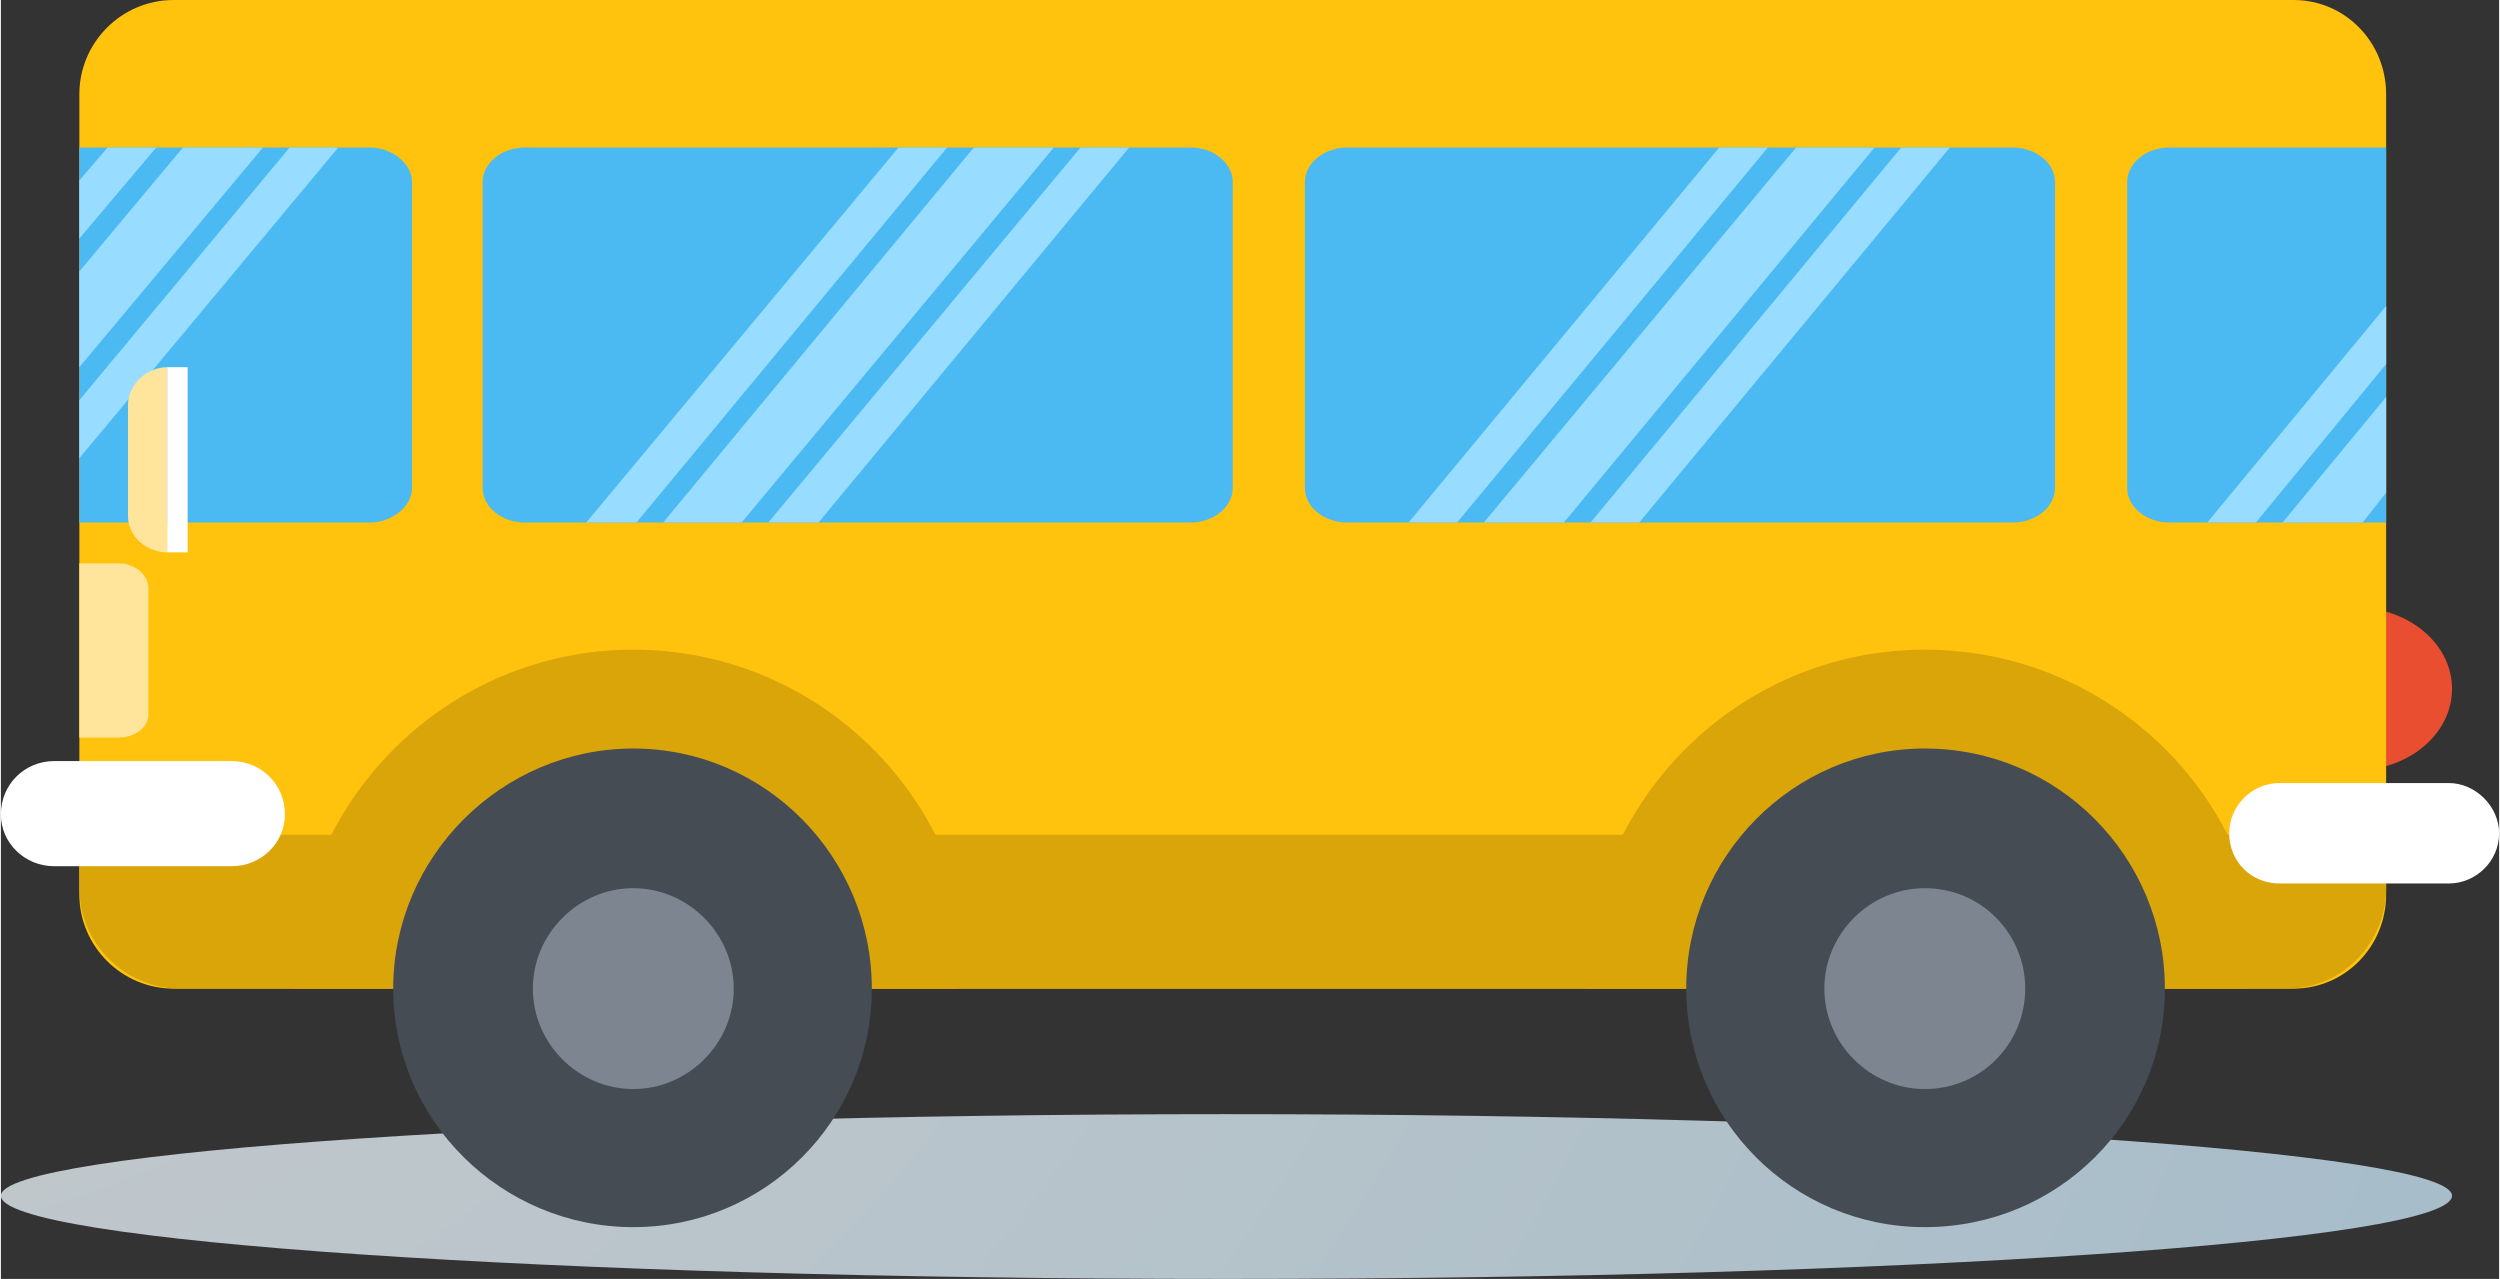 <?xml version="1.0" encoding="UTF-8"?>
<!DOCTYPE svg PUBLIC "-//W3C//DTD SVG 1.1//EN" "http://www.w3.org/Graphics/SVG/1.1/DTD/svg11.dtd">
<!-- Creator: CorelDRAW X7 -->
<svg xmlns="http://www.w3.org/2000/svg" xml:space="preserve" width="1599px" height="818px" version="1.1" shape-rendering="geometricPrecision" text-rendering="geometricPrecision" image-rendering="optimizeQuality" fill-rule="evenodd" clip-rule="evenodd"
viewBox="0 0 1592 815"
 xmlns:xlink="http://www.w3.org/1999/xlink">
 <rect x="0" y="0" width="1592" height="815" fill="#333333" stroke="none"/>
 <defs>
    <radialGradient id="id0" gradientUnits="userSpaceOnUse" gradientTransform="matrix(4.049 -0 -0 -4.049 524 608)" cx="-171.801" cy="120.39" r="579.388" fx="-171.801" fy="120.39">
     <stop offset="0" stop-opacity="1" stop-color="#CCCCCC"/>
     <stop offset="1" stop-opacity="1" stop-color="#9DB9C9"/>
    </radialGradient>
 </defs>
 <g id="Слой_x0020_1">
  <g id="_8897588000">
   <path fill="url(#id0)" d="M781 815c-430,0 -781,-24 -781,-53 0,-28 351,-52 781,-52 430,0 781,24 781,52 0,29 -351,53 -781,53z"/>
   <path fill="#E84E2F" d="M1500 491c34,0 62,-23 62,-52 0,-29 -28,-52 -62,-52 -34,0 -61,23 -61,52 0,29 27,52 61,52z"/>
   <path fill="#FFC20D" d="M110 630l1351 0c33,0 59,-27 59,-60l0 -510c0,-33 -26,-60 -59,-60l-1351 0c-33,0 -60,27 -60,60l0 510c0,33 27,60 60,60z"/>
   <path fill="#DAA509" d="M114 630l1343 0c35,0 63,-29 63,-64l0 -34 -1470 0 0 34c0,35 29,64 64,64z"/>
   <path fill="#DAA509" d="M187 630l418 0c5,0 9,-1 14,-2 -1,-118 -97,-214 -216,-214 -119,0 -216,97 -216,216z"/>
   <path fill="#4CBAF2" d="M50 333l185 0c14,0 27,-10 27,-22l0 -195c0,-12 -13,-22 -27,-22l-185 0 0 239z"/>
   <path fill="#4CBAF2" d="M334 333l424 0c15,0 27,-10 27,-22l0 -195c0,-12 -12,-22 -27,-22l-424 0c-15,0 -27,10 -27,22l0 195c0,12 12,22 27,22z"/>
   <path fill="#4CBAF2" d="M858 333l424 0c15,0 27,-10 27,-22l0 -195c0,-12 -12,-22 -27,-22l-424 0c-15,0 -27,10 -27,22l0 195c0,12 12,22 27,22z"/>
   <path fill="#4CBAF2" d="M1382 333l138 0 0 -239 -138 0c-15,0 -27,10 -27,22l0 195c0,12 12,22 27,22z"/>
   <path fill="#DAA509" d="M1010 630l419 0c4,0 9,-1 13,-2 0,-118 -97,-214 -216,-214 -119,0 -216,97 -216,216z"/>
   <path fill="#454C54" d="M1226 477c85,0 153,69 153,153 0,84 -68,152 -153,152 -84,0 -152,-68 -152,-152 0,-84 68,-153 152,-153z"/>
   <path fill="#7D8590" d="M1226 566c36,0 64,29 64,64 0,35 -28,64 -64,64 -35,0 -64,-29 -64,-64 0,-35 29,-64 64,-64z"/>
   <path fill="#454C54" d="M403 477c84,0 152,69 152,153 0,84 -68,152 -152,152 -84,0 -153,-68 -153,-152 0,-84 69,-153 153,-153z"/>
   <path fill="#7D8590" d="M403 566c35,0 64,29 64,64 0,35 -29,64 -64,64 -35,0 -64,-29 -64,-64 0,-35 29,-64 64,-64z"/>
   <path fill="white" d="M1452 499l108 0c17,0 32,15 32,32l0 0c0,18 -15,32 -32,32l-108 0c-18,0 -32,-14 -32,-32l0 0c0,-17 14,-32 32,-32z"/>
   <path fill="#FFE59B" d="M50 359l25 0c10,0 19,7 19,16l0 80c0,9 -9,15 -19,15l-25 0 0 -111z"/>
   <polygon fill="#98DCFF" points="167,94 50,234 50,173 116,94 "/>
   <polygon fill="#98DCFF" points="99,94 50,152 50,115 68,94 "/>
   <polygon fill="#98DCFF" points="215,94 50,292 50,255 184,94 "/>
   <polygon fill="#98DCFF" points="671,94 472,333 422,333 620,94 "/>
   <polygon fill="#98DCFF" points="603,94 405,333 373,333 572,94 "/>
   <polygon fill="#98DCFF" points="719,94 521,333 489,333 688,94 "/>
   <polygon fill="#98DCFF" points="1194,94 996,333 945,333 1144,94 "/>
   <polygon fill="#98DCFF" points="1126,94 928,333 897,333 1095,94 "/>
   <polygon fill="#98DCFF" points="1242,94 1044,333 1013,333 1211,94 "/>
   <polygon fill="#98DCFF" points="1520,314 1505,333 1454,333 1520,253 "/>
   <polygon fill="#98DCFF" points="1520,232 1437,333 1406,333 1520,195 "/>
   <path fill="#FFE59B" d="M106 352c-13,0 -25,-10 -25,-23l0 -71c0,-13 12,-24 25,-24l0 118z"/>
   <polygon fill="white" points="106,352 119,352 119,234 106,234 "/>
   <path fill="white" d="M34 485l113 0c19,0 34,15 34,34 0,18 -15,33 -34,33l-113 0c-19,0 -34,-15 -34,-33 0,-19 15,-34 34,-34z"/>
  </g>
 </g>
</svg>
